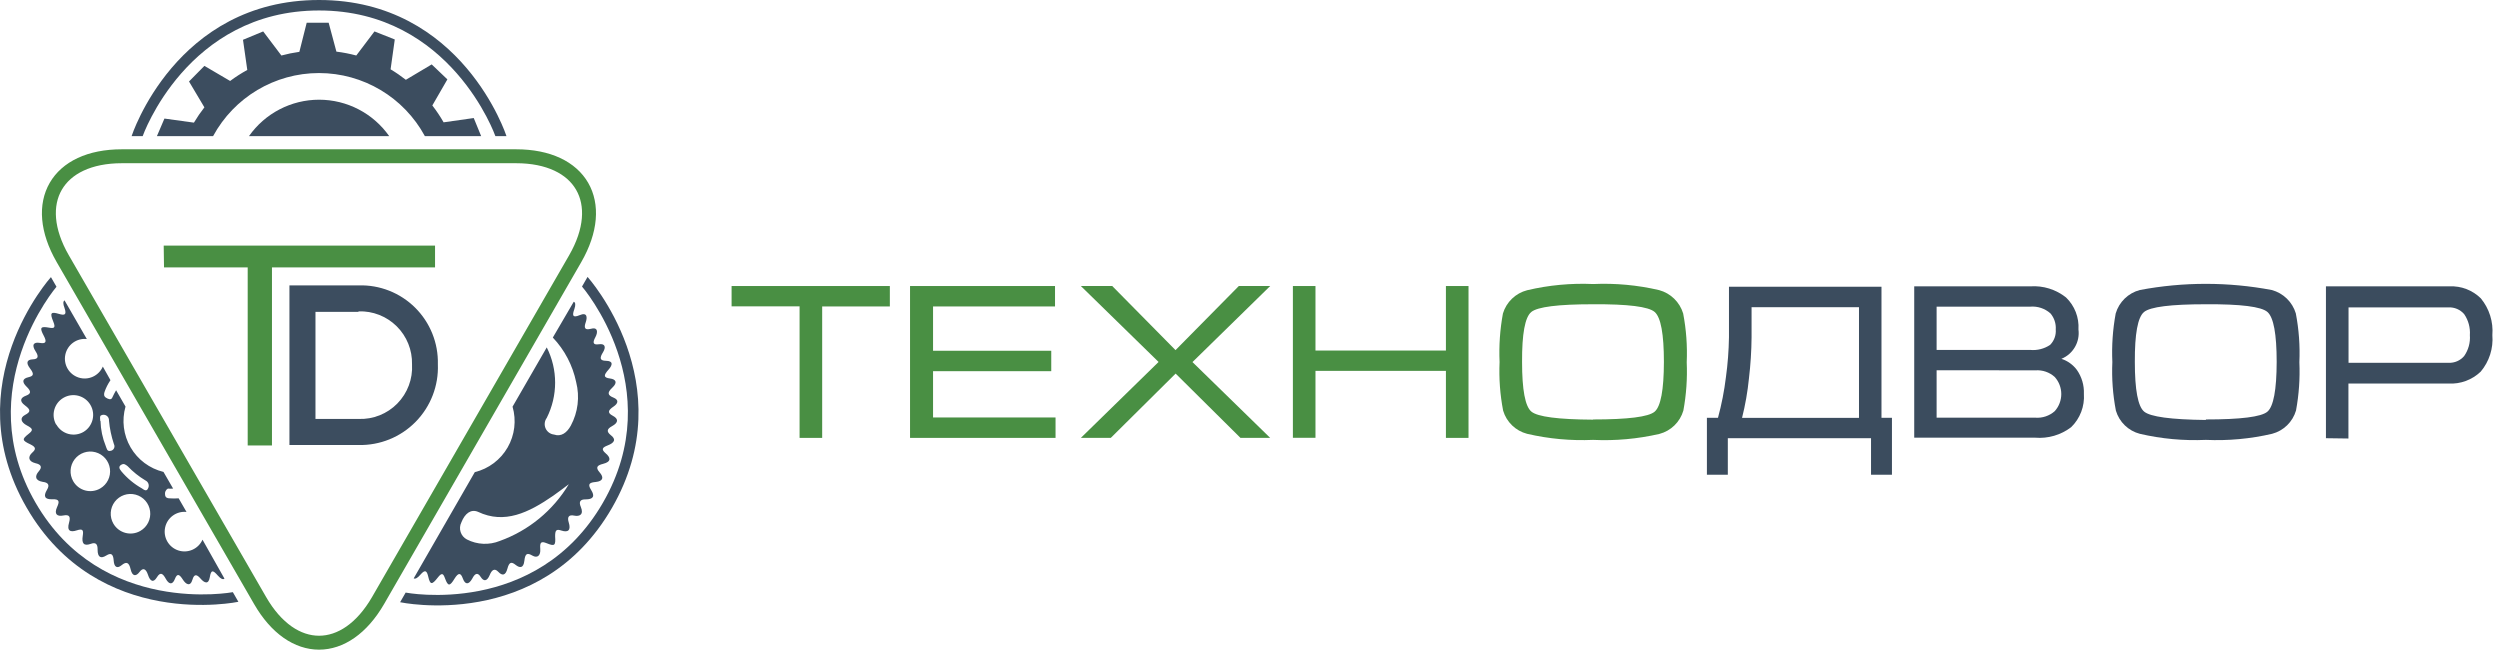 <?xml version="1.0" encoding="UTF-8" standalone="no"?>
<svg width="231px" height="61px" viewBox="0 0 231 61" version="1.1" xmlns="http://www.w3.org/2000/svg" xmlns:xlink="http://www.w3.org/1999/xlink">
    <!-- Generator: Sketch 39.1 (31720) - http://www.bohemiancoding.com/sketch -->
    <title>Logo (ru)</title>
    <desc>Created with Sketch.</desc>
    <defs></defs>
    <g id="Page-1" stroke="none" stroke-width="1" fill="none" fill-rule="evenodd">
        <g id="Logo-(ru)">
            <g id="Слой_2">
                <g id="Layer_1">
                    <path d="M159.757,31.171 L159.757,26.497 L173.849,26.497 L173.849,38.603 L174.816,38.603 L174.816,43.868 L172.883,43.868 L172.883,40.49 L159.651,40.49 L159.651,43.868 L157.718,43.868 L157.718,38.603 L158.742,38.603 C159.078,37.368 159.324,36.11 159.477,34.839 C159.644,33.623 159.737,32.398 159.757,31.171 L159.757,31.171 Z M171.771,28.384 L161.845,28.384 L161.845,31.171 C161.834,32.439 161.753,33.705 161.603,34.965 C161.48,36.195 161.266,37.414 160.965,38.613 L171.771,38.613 L171.771,28.384 Z" id="Shape" fill="#3B4C5E"></path>
                    <path d="M192.552,36.387 C192.632,37.54 192.201,38.67 191.372,39.474 C190.422,40.197 189.237,40.542 188.048,40.442 L176.874,40.442 L176.874,26.458 L187.603,26.458 C188.791,26.377 189.966,26.742 190.899,27.484 C191.7,28.253 192.121,29.336 192.049,30.445 C192.201,31.602 191.553,32.716 190.474,33.155 C191.045,33.34 191.545,33.699 191.904,34.181 C192.355,34.825 192.582,35.601 192.552,36.387 L192.552,36.387 Z M189.952,30.435 C189.986,29.896 189.81,29.365 189.459,28.955 C188.945,28.5 188.267,28.276 187.584,28.335 L178.943,28.335 L178.943,32.332 L187.584,32.332 C188.234,32.396 188.887,32.232 189.43,31.868 C189.802,31.492 189.993,30.973 189.952,30.445 L189.952,30.435 Z M178.943,34.21 L178.943,38.594 L188.067,38.594 C188.719,38.643 189.364,38.427 189.855,37.994 C190.665,37.095 190.665,35.728 189.855,34.829 C189.369,34.393 188.727,34.173 188.077,34.219 L178.943,34.21 Z" id="Shape" fill="#3B4C5E"></path>
                    <path d="M203.821,40.645 C201.772,40.737 199.72,40.549 197.722,40.084 C196.662,39.808 195.822,38.997 195.509,37.945 C195.224,36.467 195.114,34.959 195.181,33.455 C195.113,31.951 195.217,30.445 195.49,28.965 C195.803,27.9 196.65,27.077 197.722,26.797 C201.75,26.038 205.883,26.038 209.91,26.797 C210.974,27.084 211.814,27.899 212.133,28.955 C212.419,30.44 212.529,31.954 212.462,33.465 C212.528,34.959 212.424,36.455 212.153,37.926 C211.845,38.985 211.005,39.804 209.939,40.084 C207.935,40.549 205.877,40.738 203.821,40.645 L203.821,40.645 Z M203.821,38.758 C207.043,38.758 208.937,38.519 209.504,38.042 C210.071,37.565 210.358,36.032 210.365,33.445 C210.365,30.865 210.081,29.326 209.514,28.829 C208.947,28.332 207.046,28.094 203.812,28.113 C200.59,28.113 198.689,28.352 198.109,28.829 C197.529,29.306 197.246,30.845 197.259,33.445 C197.259,36.026 197.545,37.555 198.119,38.032 C198.692,38.51 200.593,38.768 203.821,38.806 L203.821,38.758 Z" id="Shape" fill="#3B4C5E"></path>
                    <path d="M214.917,40.49 L214.917,26.458 L226.332,26.458 C227.411,26.407 228.463,26.811 229.231,27.571 C230.013,28.522 230.394,29.74 230.294,30.968 C230.394,32.188 230.008,33.398 229.222,34.335 C228.426,35.101 227.347,35.501 226.245,35.439 L216.995,35.439 L216.995,40.519 L214.917,40.49 Z M217.005,33.523 L226.254,33.523 C226.801,33.546 227.328,33.318 227.685,32.903 C228.081,32.339 228.269,31.655 228.216,30.968 C228.265,30.282 228.081,29.6 227.694,29.032 C227.332,28.607 226.793,28.375 226.235,28.403 L217.005,28.403 L217.005,33.523 Z" id="Shape" fill="#3B4C5E"></path>
                    <polygon id="Shape" fill="#498F43" points="67.599 26.429 82.222 26.429 82.222 28.316 75.969 28.316 75.969 40.461 73.881 40.461 73.881 28.306 67.599 28.306"></polygon>
                    <polygon id="Shape" fill="#498F43" points="84.088 26.429 97.484 26.429 97.484 28.316 86.214 28.316 86.214 32.41 97.136 32.41 97.136 34.297 86.214 34.297 86.214 38.574 97.532 38.574 97.532 40.461 84.088 40.461"></polygon>
                    <polygon id="Shape" fill="#498F43" points="114.466 26.429 117.365 26.429 110.184 33.455 117.365 40.461 114.62 40.461 108.628 34.519 102.636 40.461 99.871 40.461 107.053 33.445 99.871 26.429 102.771 26.429 108.618 32.352"></polygon>
                    <polygon id="Shape" fill="#498F43" points="119.463 26.429 121.55 26.429 121.55 32.39 133.603 32.39 133.603 26.429 135.691 26.429 135.691 40.461 133.603 40.461 133.603 34.268 121.55 34.268 121.55 40.452 119.463 40.452"></polygon>
                    <path d="M147.202,40.645 C145.153,40.737 143.101,40.549 141.103,40.084 C140.043,39.808 139.203,38.997 138.89,37.945 C138.605,36.467 138.494,34.959 138.561,33.455 C138.494,31.951 138.598,30.445 138.871,28.965 C139.191,27.905 140.042,27.09 141.113,26.816 C143.11,26.345 145.162,26.153 147.212,26.245 C149.258,26.152 151.306,26.341 153.301,26.806 C154.364,27.093 155.205,27.909 155.524,28.965 C155.809,30.45 155.919,31.963 155.853,33.474 C155.918,34.968 155.815,36.465 155.543,37.935 C155.236,38.995 154.395,39.814 153.33,40.094 C151.322,40.556 149.26,40.742 147.202,40.645 L147.202,40.645 Z M147.202,38.758 C150.424,38.758 152.318,38.519 152.885,38.042 C153.452,37.565 153.739,36.032 153.745,33.445 C153.745,30.865 153.462,29.326 152.895,28.829 C152.328,28.332 150.427,28.094 147.192,28.113 C143.971,28.113 142.07,28.352 141.49,28.829 C140.91,29.306 140.626,30.845 140.639,33.445 C140.639,36.026 140.926,37.555 141.5,38.032 C142.073,38.51 143.974,38.758 147.202,38.777 L147.202,38.758 Z" id="Shape" fill="#498F43"></path>
                    <polygon id="_Составной_контур_" fill="#498F43" points="15.126 22.694 40.198 22.694 40.198 24.706 25.13 24.706 25.13 41.158 22.887 41.158 22.887 24.706 15.155 24.706"></polygon>
                    <g id="_Группа_" transform="translate(26.096, 26.129)" fill="#3C4D5F">
                        <path d="M14.363,7.529 C14.441,9.511 13.697,11.436 12.307,12.849 C10.918,14.262 9.007,15.037 7.027,14.99 L0.648,14.99 L0.648,0.242 L7.027,0.242 C8.981,0.177 10.876,0.922 12.264,2.301 C13.652,3.681 14.412,5.572 14.363,7.529 L14.363,7.529 Z M7.027,2.69 L3.054,2.69 L3.054,12.581 L7.036,12.581 C8.378,12.632 9.68,12.114 10.62,11.154 C11.56,10.194 12.053,8.881 11.975,7.539 C12.008,6.22 11.495,4.946 10.558,4.019 C9.621,3.092 8.343,2.593 7.027,2.642 L7.027,2.69 Z" id="_Составной_контур_2"></path>
                    </g>
                    <g id="_Группа_2" transform="translate(3.866, 13.548)" stroke="#498F43" stroke-width="1.287">
                        <path d="M43.822,0.89 C49.824,0.89 52.279,5.148 49.283,10.355 L31.074,41.932 C28.068,47.139 23.158,47.139 20.162,41.932 L1.933,10.355 C-1.073,5.148 1.392,0.89 7.394,0.89 L43.822,0.89 Z" id="Shape"></path>
                    </g>
                    <path d="M35.964,12.581 C34.48,10.469 32.063,9.213 29.484,9.213 C26.905,9.213 24.488,10.469 23.003,12.581 L35.964,12.581 Z" id="Shape" fill="#3C4D5F"></path>
                    <g id="_Группа_3" transform="translate(11.598, 0)" fill="#3C4D5F">
                        <path d="M0.561,12.581 L1.585,12.581 C1.585,12.581 5.674,0.968 17.881,0.968 C30.088,0.968 34.176,12.581 34.176,12.581 L35.201,12.581 C35.201,12.581 31.142,0 17.881,0 C4.62,0 0.561,12.581 0.561,12.581 L0.561,12.581 Z" id="_Контур_"></path>
                    </g>
                    <path d="M15.194,10.955 L14.498,12.581 L19.688,12.581 C21.636,8.988 25.391,6.75 29.474,6.75 C33.557,6.75 37.313,8.988 39.26,12.581 L44.46,12.581 L43.774,10.906 L40.99,11.303 C40.679,10.76 40.331,10.239 39.947,9.745 L41.338,7.335 L39.889,5.952 L37.501,7.374 C37.052,7.022 36.581,6.698 36.09,6.406 L36.477,3.648 L34.602,2.903 L32.92,5.129 C32.317,4.967 31.703,4.847 31.084,4.771 L30.368,2.1 L28.339,2.1 L27.662,4.79 C27.101,4.868 26.546,4.981 26,5.129 L24.318,2.903 L22.452,3.677 L22.849,6.465 C22.297,6.765 21.767,7.105 21.264,7.481 L18.886,6.087 L17.465,7.529 L18.886,9.919 C18.534,10.369 18.211,10.841 17.919,11.332 L15.194,10.955 Z" id="Shape" fill="#3C4D5F"></path>
                    <path d="M18.712,49.868 C18.331,50.722 17.368,51.151 16.479,50.862 C15.59,50.572 15.063,49.658 15.257,48.743 C15.451,47.827 16.304,47.206 17.233,47.303 L16.508,46.045 C16.228,46.066 15.947,46.066 15.667,46.045 C15.474,46.045 15.271,45.987 15.252,45.706 C15.21,45.483 15.315,45.257 15.513,45.145 C15.673,45.161 15.835,45.161 15.996,45.145 L15.107,43.606 C13.827,43.296 12.728,42.476 12.066,41.337 C11.404,40.197 11.235,38.835 11.598,37.568 L10.728,36.058 C10.596,36.28 10.477,36.509 10.371,36.745 C10.265,36.987 10.004,36.881 9.791,36.745 C9.578,36.61 9.598,36.406 9.656,36.223 C9.79,35.835 9.975,35.468 10.207,35.129 L9.501,33.871 C9.128,34.733 8.164,35.172 7.27,34.887 C6.376,34.601 5.843,33.685 6.037,32.766 C6.232,31.847 7.089,31.224 8.022,31.326 L5.963,27.755 C5.818,27.842 5.818,28.094 5.963,28.461 C6.186,29.11 5.963,29.158 5.442,29.003 C4.697,28.781 4.591,28.906 4.92,29.71 C5.171,30.319 4.987,30.358 4.504,30.271 C3.74,30.135 3.644,30.271 4.04,31.016 C4.349,31.597 4.243,31.781 3.682,31.684 C3.122,31.587 2.89,31.848 3.286,32.458 C3.576,32.903 3.566,33.184 3.035,33.203 C2.503,33.223 2.368,33.503 2.764,34.026 C3.161,34.548 3.132,34.742 2.619,34.858 C2.107,34.974 1.972,35.265 2.465,35.739 C2.958,36.213 2.813,36.406 2.378,36.571 C1.943,36.735 1.73,37.035 2.31,37.461 C2.89,37.887 2.803,38.081 2.31,38.342 C1.817,38.603 1.914,39.01 2.484,39.31 C3.054,39.61 3.083,39.745 2.639,40.094 C2.01,40.587 2.039,40.703 2.813,41.061 C3.335,41.323 3.335,41.506 2.967,41.835 C2.6,42.165 2.561,42.629 3.286,42.803 C3.789,42.91 3.934,43.152 3.576,43.558 C3.219,43.965 3.209,44.4 3.953,44.526 C4.465,44.584 4.61,44.816 4.34,45.261 C3.982,45.861 4.137,46.161 4.842,46.132 C5.548,46.103 5.48,46.394 5.268,46.868 C4.987,47.497 5.268,47.748 5.847,47.632 C6.427,47.516 6.534,47.748 6.379,48.3 C6.157,49.065 6.514,49.2 7.094,49.006 C7.674,48.813 7.723,49.006 7.645,49.519 C7.539,50.187 7.723,50.487 8.38,50.255 C8.834,50.081 9.027,50.255 9.018,50.787 C9.018,51.513 9.327,51.639 9.82,51.329 C10.313,51.019 10.467,51.252 10.506,51.813 C10.545,52.374 10.806,52.577 11.231,52.229 C11.656,51.881 11.917,51.919 12.072,52.606 C12.227,53.294 12.584,53.265 12.893,52.848 C13.203,52.432 13.483,52.529 13.676,53.119 C13.87,53.71 14.169,53.884 14.498,53.342 C14.827,52.8 15.058,53.003 15.329,53.497 C15.6,53.99 15.938,54.077 16.16,53.497 C16.383,52.916 16.605,53.1 16.895,53.555 C17.185,54.01 17.591,54.232 17.784,53.555 C17.939,53.023 18.18,53.052 18.528,53.458 C18.876,53.865 19.273,54.048 19.389,53.323 C19.505,52.597 19.698,52.694 20.123,53.177 C20.403,53.497 20.606,53.574 20.742,53.468 L18.712,49.868 Z M5.181,39.223 C4.698,38.347 5.007,37.246 5.874,36.751 C6.741,36.255 7.845,36.548 8.353,37.409 C8.861,38.27 8.584,39.379 7.732,39.9 C7.31,40.151 6.805,40.222 6.331,40.097 C5.856,39.971 5.452,39.66 5.21,39.232 L5.181,39.223 Z M9.259,38.884 C9.259,38.719 9.192,38.448 9.337,38.381 C9.498,38.296 9.694,38.305 9.846,38.406 C9.999,38.506 10.085,38.682 10.071,38.865 C10.138,39.602 10.291,40.33 10.525,41.032 C10.594,41.157 10.596,41.309 10.53,41.435 C10.464,41.562 10.339,41.647 10.197,41.661 C9.888,41.739 9.859,41.419 9.772,41.216 C9.472,40.481 9.308,39.697 9.288,38.903 L9.259,38.884 Z M6.766,44.468 C6.395,43.827 6.447,43.027 6.896,42.439 C7.346,41.852 8.104,41.593 8.818,41.784 C9.532,41.975 10.061,42.579 10.158,43.312 C10.254,44.046 9.9,44.766 9.259,45.135 C8.386,45.64 7.271,45.341 6.766,44.468 L6.766,44.468 Z M11.212,43.548 C10.98,43.277 10.96,43.084 11.212,42.939 C11.463,42.794 11.608,42.939 11.792,43.074 C12.277,43.586 12.83,44.029 13.435,44.39 C13.57,44.452 13.673,44.568 13.719,44.71 C13.765,44.851 13.749,45.006 13.676,45.135 C13.551,45.426 13.319,45.281 13.125,45.135 C12.397,44.727 11.748,44.189 11.212,43.548 L11.212,43.548 Z M10.477,48.387 C10.107,47.747 10.158,46.946 10.608,46.358 C11.057,45.771 11.816,45.512 12.53,45.704 C13.244,45.895 13.773,46.498 13.869,47.232 C13.966,47.965 13.611,48.685 12.971,49.055 C12.098,49.559 10.982,49.26 10.477,48.387 L10.477,48.387 Z" id="Shape" fill="#3C4D5F"></path>
                    <g id="_Группа_4" transform="translate(0, 25.161)" fill="#3C4D5F">
                        <path d="M22.027,30.445 L21.515,29.555 C21.515,29.555 9.385,31.839 3.286,21.29 C-2.813,10.742 5.219,1.335 5.219,1.335 L4.707,0.445 C4.707,0.445 -4.166,10.277 2.455,21.735 C9.076,33.194 22.027,30.445 22.027,30.445 L22.027,30.445 Z" id="_Контур_2"></path>
                    </g>
                    <g id="_Группа_5" transform="translate(36.728, 25.161)" fill="#3C4D5F">
                        <path d="M17.562,0.426 L17.05,1.316 C17.05,1.316 25.13,10.645 18.983,21.29 C12.835,31.935 0.754,29.594 0.754,29.594 L0.242,30.484 C0.242,30.484 13.183,33.261 19.814,21.774 C26.444,10.287 17.562,0.426 17.562,0.426 L17.562,0.426 Z" id="_Контур_3"></path>
                    </g>
                    <path d="M38.845,53.1 C39.299,52.577 39.444,52.752 39.57,53.284 C39.744,54.039 39.908,54.068 40.439,53.381 C40.845,52.858 40.961,53.003 41.126,53.458 C41.396,54.184 41.561,54.194 42.005,53.458 C42.353,52.906 42.566,52.897 42.769,53.458 C42.972,54.019 43.3,54.068 43.639,53.458 C43.88,52.984 44.132,52.858 44.412,53.303 C44.692,53.748 45.002,53.729 45.253,53.129 C45.436,52.674 45.688,52.461 46.045,52.839 C46.403,53.216 46.712,53.197 46.886,52.539 C47.06,51.881 47.283,51.91 47.65,52.2 C48.017,52.49 48.375,52.529 48.452,51.813 C48.529,51.097 48.742,51.077 49.196,51.339 C49.651,51.6 49.969,51.339 49.921,50.719 C49.873,50.1 49.998,49.984 50.52,50.197 C51.255,50.497 51.352,50.419 51.294,49.548 C51.294,48.968 51.419,48.871 51.883,49.026 C52.511,49.229 52.772,48.977 52.55,48.271 C52.395,47.777 52.55,47.535 53.053,47.642 C53.555,47.748 53.961,47.545 53.671,46.848 C53.468,46.374 53.594,46.132 54.116,46.142 C54.812,46.142 54.995,45.861 54.618,45.271 C54.242,44.681 54.531,44.584 55.044,44.535 C55.72,44.468 55.817,44.119 55.411,43.655 C55.005,43.19 55.169,42.997 55.72,42.861 C56.494,42.668 56.436,42.29 55.972,41.894 C55.508,41.497 55.682,41.342 56.146,41.158 C56.774,40.916 56.967,40.597 56.416,40.19 C56.039,39.881 56.068,39.639 56.552,39.377 C57.189,39.029 57.131,38.681 56.609,38.41 C56.088,38.139 56.213,37.887 56.677,37.577 C57.141,37.268 57.189,36.939 56.677,36.735 C56.165,36.532 56.068,36.29 56.581,35.816 C57.093,35.342 56.899,35.042 56.378,34.974 C55.701,34.897 55.807,34.626 56.223,34.161 C56.638,33.697 56.648,33.348 56.001,33.339 C55.353,33.329 55.43,33.019 55.72,32.545 C56.01,32.071 55.914,31.723 55.334,31.81 C54.754,31.897 54.763,31.616 55.015,31.152 C55.266,30.687 55.247,30.184 54.57,30.387 C54.039,30.523 53.942,30.29 54.116,29.797 C54.29,29.303 54.251,28.829 53.565,29.119 C52.879,29.41 52.869,29.119 53.072,28.558 C53.207,28.152 53.169,27.939 53.014,27.881 L51.081,31.19 C52.17,32.332 52.916,33.757 53.236,35.303 C53.583,36.66 53.407,38.097 52.743,39.329 C52.386,39.977 51.864,40.384 51.187,40.152 C50.844,40.113 50.547,39.893 50.41,39.575 C50.272,39.258 50.314,38.891 50.52,38.613 C51.551,36.565 51.551,34.148 50.52,32.1 L47.36,37.577 C47.727,38.844 47.562,40.205 46.904,41.347 C46.245,42.488 45.15,43.312 43.871,43.626 L38.226,53.439 C38.371,53.526 38.593,53.4 38.845,53.1 L38.845,53.1 Z M42.634,48.261 C42.952,47.448 43.513,47.013 44.17,47.294 C46.616,48.455 48.848,47.371 51.12,45.803 C51.584,45.474 52.086,45.097 52.56,44.739 C51.102,47.172 48.848,49.025 46.181,49.984 C45.197,50.381 44.09,50.331 43.146,49.848 C42.567,49.551 42.338,48.841 42.634,48.261 L42.634,48.261 Z" id="Shape" fill="#3C4D5F"></path>
                </g>
            </g>
        </g>
    </g>
</svg>